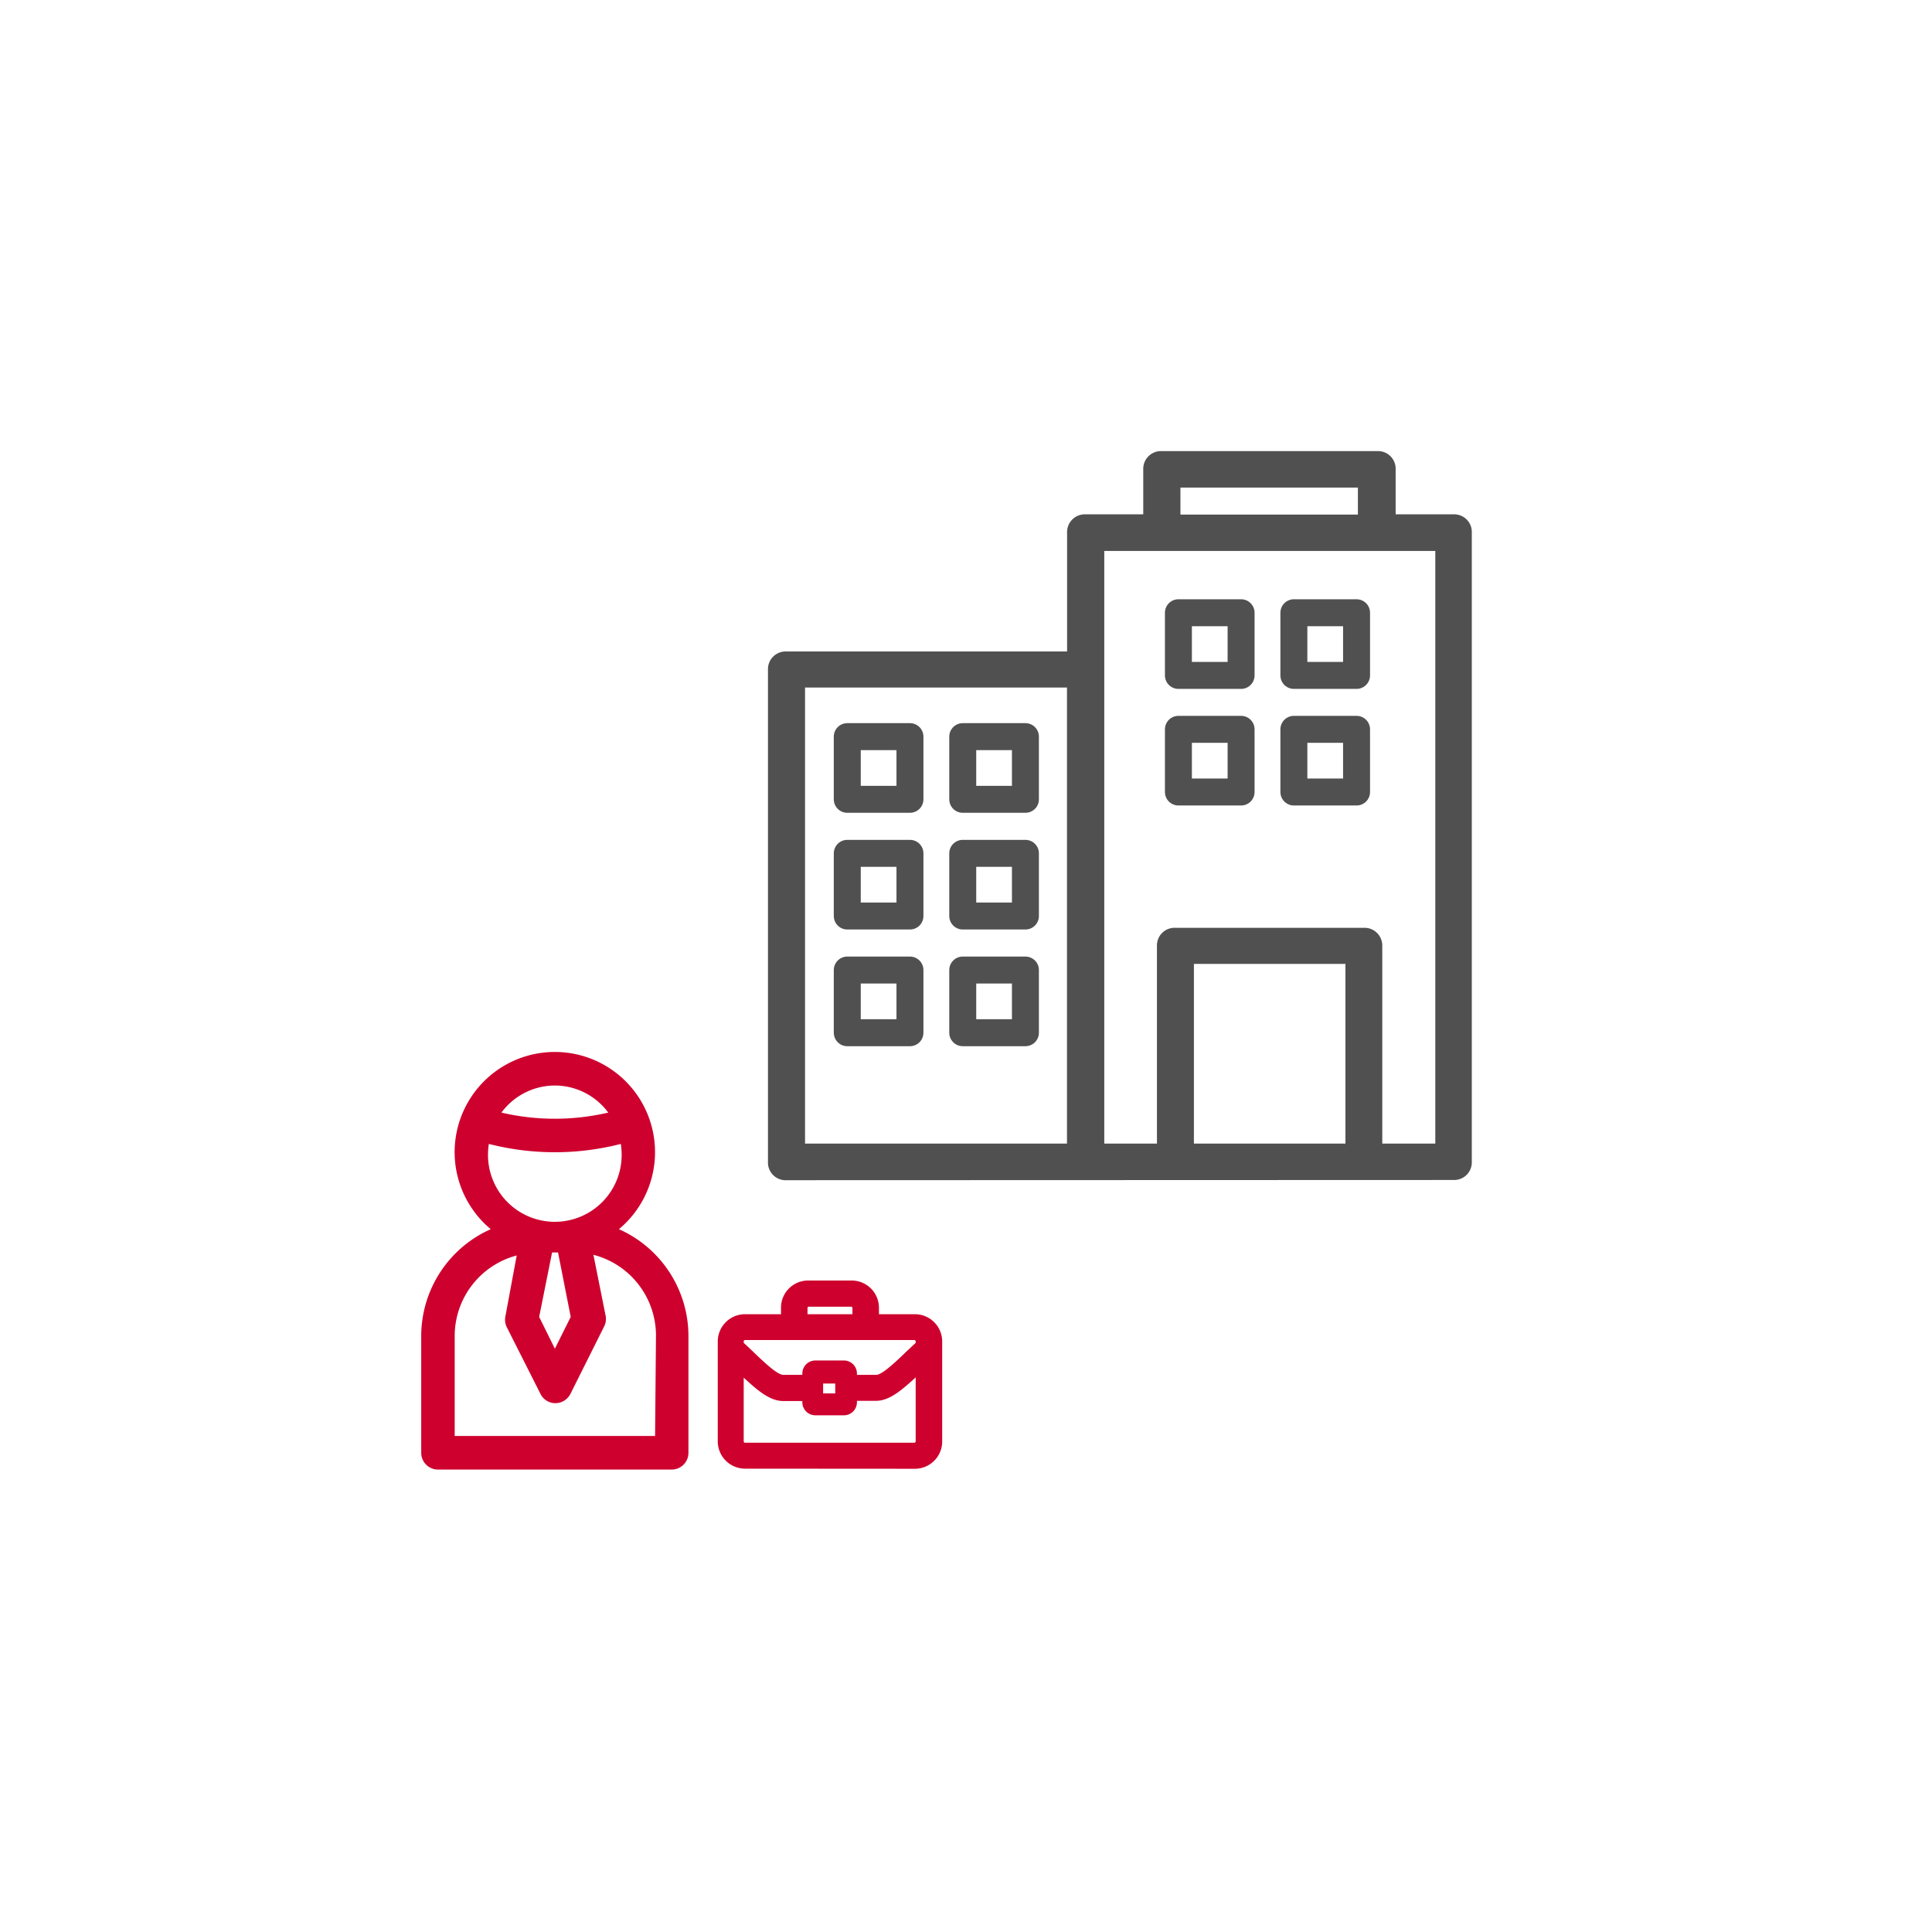 <svg xmlns="http://www.w3.org/2000/svg" viewBox="0 0 172 172"><defs><style>.cls-1{fill:#fff;}.cls-2{fill:#505050;}.cls-3{fill:#ce002e;}.cls-4{fill:none;stroke:#505050;stroke-linecap:round;stroke-linejoin:round;stroke-width:2.4px;}</style></defs><title>icon_sf_step06B</title><g id="Layer_2" data-name="Layer 2"><g id="service_flow_pc"><rect class="cls-1" width="172" height="172"/><path class="cls-2" d="M70,105.07a1.57,1.57,0,0,1-1.63-1.63V59.58A1.57,1.57,0,0,1,70,58h25V47.42a1.58,1.58,0,0,1,1.63-1.63h5.15v-4a1.58,1.58,0,0,1,1.63-1.63h19.22a1.57,1.57,0,0,1,1.62,1.63v4h5.15a1.57,1.57,0,0,1,1.63,1.63v56a1.57,1.57,0,0,1-1.63,1.63Zm57.78-3.26V49.05H98.31v52.76H103V84.23a1.57,1.57,0,0,1,1.63-1.63h16.8a1.58,1.58,0,0,1,1.63,1.63v17.58Zm-8,0v-16H106.29v16Zm-24.79,0V61.21H71.67v40.6Zm25.9-56v-2.4H105.09v2.4Z"/><path class="cls-3" d="M55.1,109.43a8.92,8.92,0,1,0-11.41,0,10.42,10.42,0,0,0-6.19,9.51v10.4A1.49,1.49,0,0,0,39,130.83H59.8a1.49,1.49,0,0,0,1.49-1.49v-10.4A10.42,10.42,0,0,0,55.1,109.43Zm-4.29,7.81-1.41,2.83L48,117.24l1.15-5.74h.53ZM49.4,96.64a5.92,5.92,0,0,1,4.75,2.41,20.92,20.92,0,0,1-9.51,0A5.93,5.93,0,0,1,49.4,96.64Zm-5.88,5.2a23.69,23.69,0,0,0,11.75,0,6.17,6.17,0,0,1,.07.74,5.95,5.95,0,1,1-11.89,0A6.17,6.17,0,0,1,43.52,101.84Zm14.8,26H40.48v-8.92A7.42,7.42,0,0,1,46,111.77L45,117.16a1.52,1.52,0,0,0,.12,1l3,5.94a1.48,1.48,0,0,0,1.33.82,1.51,1.51,0,0,0,1.33-.82l3-6a1.48,1.48,0,0,0,.13-1l-1.08-5.39a7.43,7.43,0,0,1,5.57,7.17Z"/><path class="cls-3" d="M66.32,130.75a2.43,2.43,0,0,1-2.42-2.43v-8.9A2.43,2.43,0,0,1,66.32,117h3.21v-.55A2.42,2.42,0,0,1,72,114h3.82a2.43,2.43,0,0,1,2.43,2.43V117h3.2a2.43,2.43,0,0,1,2.43,2.43v8.9a2.43,2.43,0,0,1-2.43,2.43Zm-.11-2.43a.11.11,0,0,0,.11.12H81.4a.12.12,0,0,0,.12-.12v-5.69c-1.12,1-2.27,2.08-3.52,2.08H76.29v.11A1.16,1.16,0,0,1,75.13,126H72.59a1.16,1.16,0,0,1-1.16-1.16v-.11h-1.7c-1.25,0-2.4-1.06-3.52-2.08Zm8.15-4.27v-.88H73.28v.88ZM78,122.4c.54,0,1.81-1.22,2.73-2.11l.79-.74v-.13a.12.12,0,0,0-.12-.12H66.32a.11.11,0,0,0-.11.12v.13l.79.74c.92.89,2.19,2.11,2.73,2.11h1.7v-.12a1.16,1.16,0,0,1,1.16-1.16h2.54a1.16,1.16,0,0,1,1.16,1.16v.12ZM75.89,117v-.55a.12.12,0,0,0-.12-.12H72a.11.11,0,0,0-.11.12V117Z"/><rect class="cls-4" x="75.43" y="65.58" width="5.58" height="5.58"/><rect class="cls-4" x="85.71" y="65.58" width="5.58" height="5.58"/><rect class="cls-4" x="75.43" y="75.97" width="5.58" height="5.58"/><rect class="cls-4" x="85.71" y="75.97" width="5.58" height="5.58"/><rect class="cls-4" x="75.43" y="86.36" width="5.58" height="5.58"/><rect class="cls-4" x="85.71" y="86.36" width="5.58" height="5.58"/><rect class="cls-4" x="104.91" y="54.55" width="5.58" height="5.58"/><rect class="cls-4" x="115.19" y="54.55" width="5.58" height="5.58"/><rect class="cls-4" x="104.91" y="64.93" width="5.58" height="5.58"/><rect class="cls-4" x="115.19" y="64.93" width="5.58" height="5.58"/></g></g></svg>